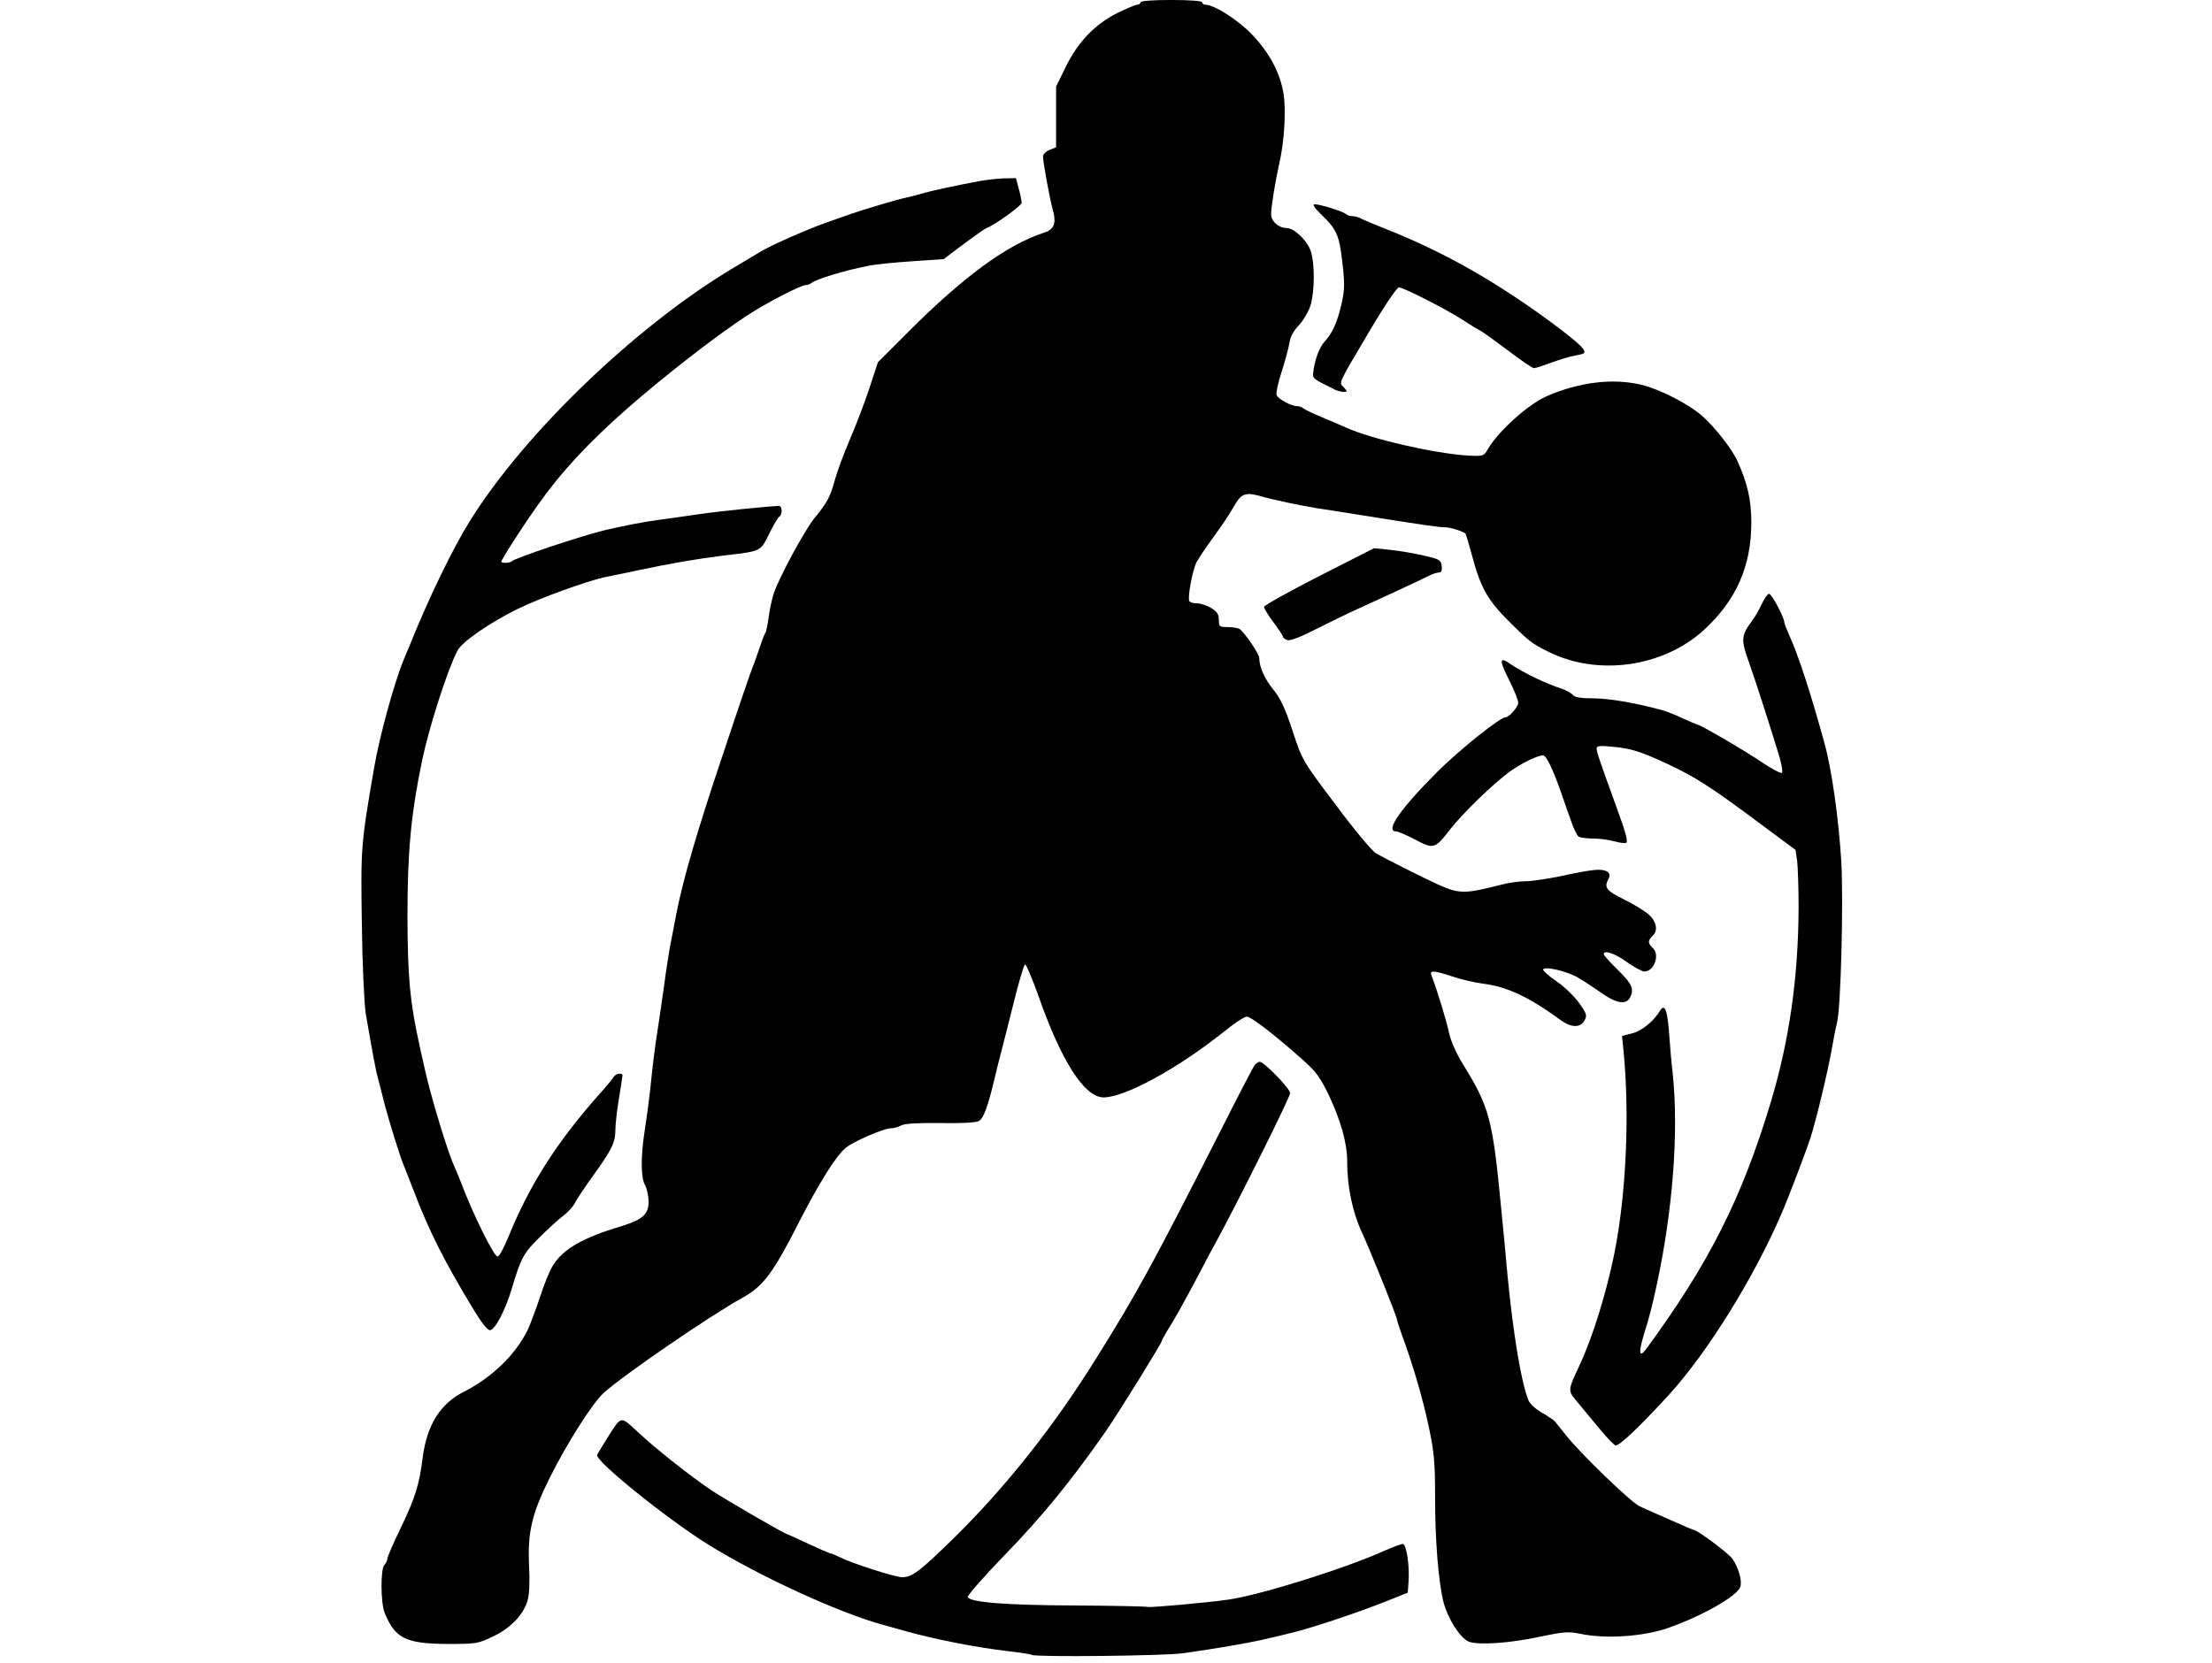 <?xml version="1.0" standalone="no"?>
<!DOCTYPE svg PUBLIC "-//W3C//DTD SVG 20010904//EN"
 "http://www.w3.org/TR/2001/REC-SVG-20010904/DTD/svg10.dtd">
<svg version="1.0" xmlns="http://www.w3.org/2000/svg"
 width="931pt" height="700pt" viewBox="0 0 931 700"
 preserveAspectRatio="xMidYMid meet">

<g transform="translate(0,700) scale(0.1,-0.1)"
fill="#000000" stroke="none">
<path d="M4800 6990 c0 -5 -6 -10 -14 -10 -7 0 -44 -16 -82 -34 -95 -48 -166
-121 -217 -225 l-42 -85 0 -128 0 -128 -27 -11 c-16 -6 -28 -19 -28 -28 0 -24
28 -178 41 -224 16 -58 6 -83 -38 -97 -154 -50 -337 -184 -568 -415 l-130
-130 -36 -110 c-20 -61 -57 -157 -82 -215 -25 -58 -53 -134 -63 -170 -20 -73
-32 -95 -85 -160 -42 -51 -150 -251 -173 -320 -8 -25 -17 -70 -21 -100 -4 -30
-10 -59 -14 -65 -4 -5 -15 -35 -25 -65 -10 -30 -22 -64 -27 -75 -5 -11 -59
-168 -119 -349 -116 -344 -176 -550 -205 -701 -9 -49 -21 -110 -26 -135 -4
-25 -16 -97 -24 -160 -9 -63 -22 -155 -30 -205 -8 -49 -19 -139 -25 -200 -6
-60 -18 -151 -26 -201 -18 -115 -17 -202 1 -234 8 -14 14 -44 15 -67 0 -55
-24 -77 -114 -105 -164 -49 -246 -96 -289 -166 -13 -20 -38 -81 -55 -135 -18
-53 -41 -116 -53 -140 -53 -104 -149 -196 -266 -256 -100 -50 -156 -140 -174
-277 -15 -119 -31 -169 -95 -302 -30 -62 -54 -118 -54 -125 0 -7 -5 -18 -12
-25 -17 -17 -16 -160 1 -202 44 -108 89 -130 265 -131 120 0 128 1 190 31 75
35 131 94 147 154 7 24 9 82 6 141 -7 143 10 219 87 374 72 144 178 312 227
357 79 72 447 325 583 400 88 48 130 104 240 321 85 165 154 276 195 310 31
27 161 83 191 83 12 0 31 5 43 12 15 8 69 11 165 10 82 -2 150 2 161 8 20 10
38 58 66 175 9 39 21 86 26 105 5 19 29 112 52 205 23 94 46 172 51 175 4 3
29 -56 56 -131 97 -277 194 -429 275 -429 90 0 315 123 508 278 42 34 85 62
95 62 18 0 121 -80 240 -186 51 -46 70 -72 106 -147 49 -105 76 -200 76 -274
0 -108 22 -215 61 -299 39 -85 149 -358 149 -371 0 -4 11 -37 24 -73 44 -119
86 -264 111 -384 21 -99 25 -145 25 -285 0 -188 14 -358 35 -444 18 -71 70
-152 106 -168 40 -16 175 -7 303 21 96 20 116 22 166 12 107 -23 266 -12 370
24 143 50 293 135 305 174 8 25 -8 82 -34 118 -17 24 -149 122 -164 122 -3 0
-36 14 -74 31 -37 16 -79 35 -93 41 -14 6 -41 18 -60 27 -36 17 -250 223 -310
300 -19 24 -39 49 -45 56 -5 6 -31 24 -56 38 -28 16 -51 38 -57 54 -30 78 -63
275 -87 523 -8 91 -20 215 -26 275 -37 387 -49 433 -165 620 -25 41 -48 94
-55 125 -9 47 -52 187 -74 243 -10 23 10 22 88 -4 34 -12 91 -25 127 -30 104
-13 193 -55 329 -154 44 -32 83 -33 100 -1 12 21 9 29 -24 75 -21 29 -64 70
-97 92 -32 22 -56 44 -53 48 8 14 101 -8 147 -35 24 -14 68 -43 98 -64 61 -44
103 -51 120 -21 19 37 10 58 -50 117 -33 32 -60 62 -60 67 0 19 47 3 97 -33
31 -22 64 -40 74 -40 42 0 67 73 34 100 -8 7 -15 18 -15 25 0 7 7 18 15 25 24
20 18 59 -14 88 -15 15 -63 44 -105 65 -76 38 -86 50 -66 87 15 27 -11 43 -62
37 -24 -2 -87 -14 -141 -26 -55 -11 -120 -21 -145 -21 -25 0 -71 -6 -101 -14
-157 -40 -177 -40 -266 -1 -64 29 -231 113 -264 133 -17 10 -94 102 -170 205
-140 185 -140 186 -181 311 -32 96 -51 137 -81 173 -36 44 -59 95 -59 133 0
17 -63 109 -83 122 -6 4 -29 8 -49 8 -36 0 -38 2 -38 30 0 23 -7 35 -32 50
-18 11 -45 20 -60 20 -15 0 -29 4 -32 9 -9 13 13 131 30 164 9 16 39 62 68
101 53 74 60 85 98 148 25 41 45 46 108 28 46 -14 172 -40 235 -50 28 -4 111
-17 185 -29 271 -43 326 -51 352 -51 21 0 64 -13 86 -26 1 -1 14 -42 27 -91
36 -136 66 -189 153 -276 86 -86 100 -97 169 -131 208 -104 484 -65 656 93
135 125 198 268 198 451 0 95 -16 166 -59 260 -23 51 -94 141 -149 190 -56 49
-178 112 -255 130 -119 29 -263 11 -398 -48 -79 -35 -201 -145 -246 -220 -19
-33 -20 -33 -84 -30 -139 8 -407 69 -515 118 -22 10 -69 30 -105 45 -36 15
-69 31 -75 36 -5 5 -16 9 -25 9 -25 0 -81 30 -87 47 -3 8 6 52 21 97 15 46 29
100 33 122 3 25 17 51 40 75 19 20 41 58 49 84 18 61 18 178 0 230 -16 44 -69
95 -101 95 -33 0 -65 28 -65 57 0 32 17 138 35 218 21 90 28 222 17 292 -15
87 -57 167 -130 245 -59 63 -161 128 -199 128 -7 0 -13 5 -13 10 0 6 -50 10
-130 10 -80 0 -130 -4 -130 -10z"/>
<path d="M4125 6238 c-98 -18 -201 -40 -245 -53 -25 -7 -56 -15 -70 -18 -31
-6 -182 -51 -230 -68 -19 -7 -66 -23 -105 -37 -86 -31 -235 -97 -275 -122 -8
-5 -63 -38 -122 -73 -405 -244 -867 -688 -1097 -1055 -76 -121 -175 -326 -260
-537 -5 -11 -14 -33 -21 -50 -41 -99 -103 -327 -125 -455 -56 -324 -57 -339
-52 -660 2 -168 10 -336 16 -375 25 -145 42 -241 52 -275 5 -19 18 -69 28
-110 21 -78 65 -221 80 -255 4 -11 23 -58 41 -105 66 -173 129 -298 250 -498
35 -58 61 -92 72 -92 21 0 66 86 92 175 38 127 49 149 116 215 36 36 81 77
100 91 19 14 42 39 50 55 8 16 42 67 76 114 79 110 94 140 94 192 0 24 7 84
15 133 8 50 15 93 15 98 0 12 -29 8 -37 -7 -4 -7 -31 -40 -60 -72 -180 -203
-294 -382 -383 -601 -19 -46 -39 -83 -46 -83 -15 0 -102 175 -155 315 -11 28
-24 59 -29 70 -25 53 -97 291 -120 395 -4 19 -15 67 -24 107 -41 188 -50 285
-51 543 0 277 15 434 62 660 29 139 106 379 148 460 19 38 137 119 253 176 93
46 293 118 367 134 22 4 83 17 135 28 152 32 258 50 365 63 160 19 155 16 192
91 18 37 37 69 43 73 14 9 13 45 -2 45 -43 -1 -249 -22 -338 -35 -58 -9 -134
-19 -170 -24 -65 -9 -137 -23 -220 -42 -98 -23 -382 -118 -396 -132 -8 -8 -44
-9 -44 -2 0 9 81 136 151 235 100 142 211 262 381 412 154 135 374 306 503
390 79 52 226 128 247 128 8 0 18 4 24 9 17 15 137 52 239 72 28 6 110 14 183
19 l134 9 51 39 c83 62 121 89 132 93 37 15 145 94 145 105 0 8 -5 34 -12 59
l-12 45 -51 -1 c-27 -1 -72 -6 -100 -11z"/>
<path d="M5563 6095 c63 -61 74 -85 87 -202 10 -87 10 -112 -4 -174 -19 -79
-37 -120 -71 -157 -22 -24 -43 -80 -48 -132 -2 -24 -1 -25 95 -72 10 -4 25 -8
34 -8 16 0 16 2 0 19 -21 23 -29 5 112 244 60 101 111 177 120 177 20 0 203
-94 272 -139 30 -20 62 -39 70 -43 8 -3 60 -41 115 -82 55 -42 105 -76 111
-76 7 0 40 11 75 24 36 13 79 26 98 29 18 3 35 7 37 10 12 11 -16 38 -109 109
-248 186 -479 318 -732 417 -44 18 -88 36 -97 41 -10 6 -26 10 -36 10 -10 0
-22 4 -27 9 -13 11 -108 41 -131 41 -12 0 -3 -14 29 -45z"/>
<path d="M5551 4574 c-127 -65 -231 -123 -231 -129 0 -6 18 -36 40 -65 22 -29
40 -57 40 -61 0 -4 8 -10 19 -14 12 -3 55 13 117 45 55 28 137 68 184 89 93
42 248 114 294 137 16 8 35 14 43 14 10 0 13 9 11 27 -3 25 -9 29 -75 44 -39
9 -102 20 -141 24 l-69 7 -232 -118z"/>
<path d="M7415 4457 c-11 -23 -29 -56 -42 -72 -45 -61 -46 -79 -12 -173 30
-85 73 -219 122 -377 14 -44 22 -84 17 -88 -4 -5 -43 16 -86 45 -69 47 -259
158 -271 158 -2 0 -30 12 -61 26 -31 15 -73 31 -92 36 -113 30 -214 47 -281
48 -54 0 -80 4 -89 14 -6 8 -28 20 -48 27 -61 19 -160 67 -208 99 -55 39 -57
26 -9 -70 19 -38 35 -78 35 -88 0 -18 -38 -62 -54 -62 -23 0 -195 -138 -286
-229 -157 -157 -222 -251 -174 -251 8 0 45 -16 81 -35 77 -41 83 -39 146 43
54 69 183 194 252 244 49 35 116 68 140 68 13 0 41 -59 75 -155 11 -33 30 -87
42 -120 11 -33 26 -63 32 -67 6 -4 32 -8 58 -8 26 0 68 -5 93 -12 24 -7 47 -9
50 -6 7 7 -3 45 -39 143 -74 205 -86 239 -86 253 0 12 11 14 70 8 75 -7 114
-19 230 -73 113 -53 179 -95 366 -234 l171 -127 7 -47 c3 -27 6 -114 6 -194
-1 -297 -39 -561 -117 -821 -122 -406 -262 -682 -525 -1040 -29 -39 -32 -14
-9 62 25 81 32 108 56 218 66 311 90 631 66 873 -6 51 -13 131 -16 178 -7 97
-19 126 -38 94 -27 -44 -75 -84 -116 -95 l-44 -11 6 -62 c27 -271 11 -610 -39
-857 -32 -159 -91 -350 -143 -461 -55 -120 -55 -110 -5 -170 25 -30 66 -80 92
-111 26 -31 53 -59 61 -63 14 -5 100 76 227 215 162 178 358 494 474 765 25
57 105 267 120 315 24 73 75 288 90 375 7 39 16 88 22 110 16 67 27 497 18
675 -11 181 -40 390 -71 501 -56 205 -110 370 -145 447 -13 29 -24 57 -24 62
0 20 -53 120 -64 120 -6 0 -20 -19 -31 -43z"/>
<path d="M5282 2518 c-6 -7 -70 -130 -142 -273 -292 -575 -353 -686 -527 -965
-180 -288 -375 -534 -592 -749 -149 -146 -182 -171 -224 -171 -30 0 -216 60
-264 85 -16 8 -32 15 -36 15 -5 0 -46 18 -93 40 -47 22 -87 40 -88 40 -10 0
-253 141 -322 186 -89 60 -233 174 -307 243 -75 70 -71 71 -123 -10 -25 -40
-48 -78 -51 -84 -9 -25 295 -270 467 -377 214 -133 551 -288 735 -338 17 -5
62 -17 100 -28 122 -34 290 -67 425 -83 52 -6 99 -13 103 -16 16 -10 562 -4
637 7 148 21 266 42 330 56 36 8 85 20 110 26 86 19 289 87 410 135 l95 38 3
40 c6 69 -8 165 -24 165 -7 0 -39 -12 -71 -26 -168 -76 -521 -187 -661 -208
-88 -13 -335 -35 -342 -31 -4 2 -139 5 -301 6 -292 1 -449 13 -456 36 -2 6 69
87 159 180 149 153 277 309 419 513 49 69 239 376 239 385 0 3 11 22 23 43 30
47 67 113 130 232 27 52 63 120 80 150 95 176 307 601 307 618 0 19 -110 132
-128 132 -5 0 -14 -6 -20 -12z"/>
</g>
</svg>
